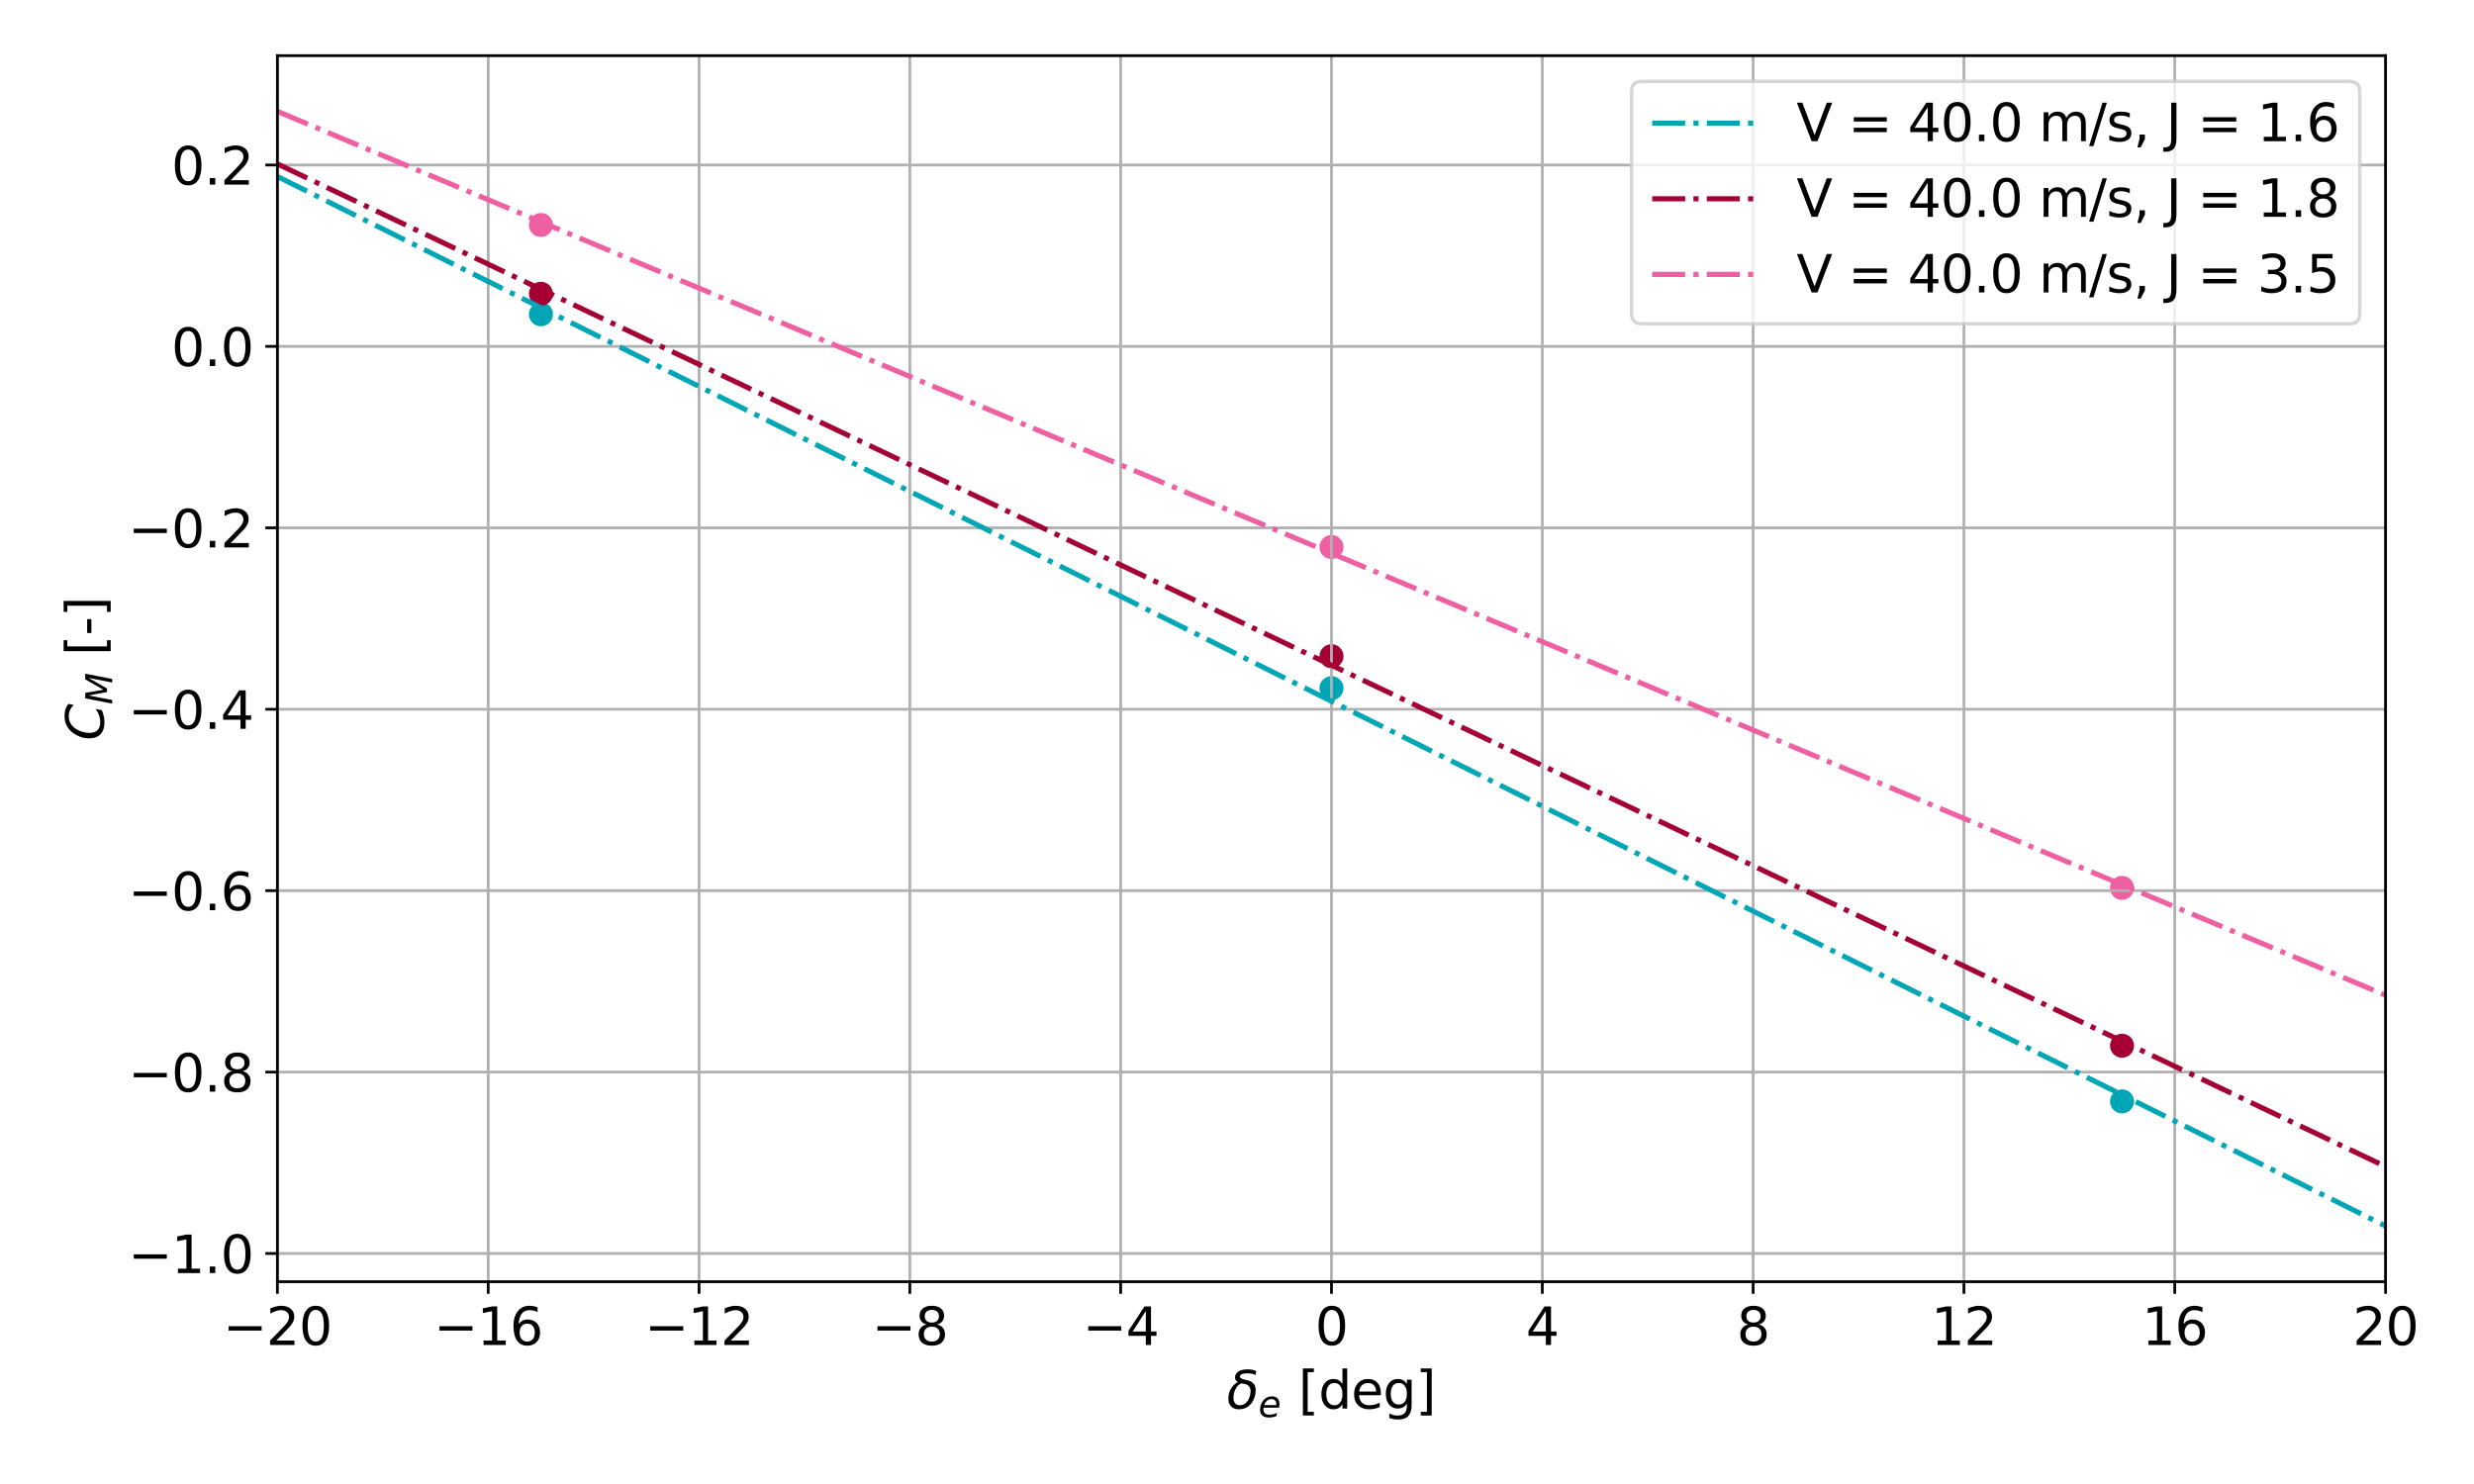 <?xml version="1.0" encoding="utf-8" standalone="no"?>
<!DOCTYPE svg PUBLIC "-//W3C//DTD SVG 1.1//EN"
  "http://www.w3.org/Graphics/SVG/1.1/DTD/svg11.dtd">
<svg xmlns:xlink="http://www.w3.org/1999/xlink" width="720pt" height="432pt" viewBox="0 0 720 432" xmlns="http://www.w3.org/2000/svg" version="1.1">
 <defs>
  <style type="text/css">*{stroke-linejoin: round; stroke-linecap: butt}</style>
 </defs>
 <g id="figure_1">
  <g id="patch_1">
   <path d="M 0 432 
L 720 432 
L 720 0 
L 0 0 
z
" style="fill: #ffffff"/>
  </g>
  <g id="axes_1">
   <g id="patch_2">
    <path d="M 80.732 373.12 
L 694.26 373.12 
L 694.26 16.2 
L 80.732 16.2 
z
" style="fill: #ffffff"/>
   </g>
   <g id="PathCollection_1">
    <defs>
     <path id="mada1f8f613" d="M 0 3 
C 0.796 3 1.559 2.684 2.121 2.121 
C 2.684 1.559 3 0.796 3 0 
C 3 -0.796 2.684 -1.559 2.121 -2.121 
C 1.559 -2.684 0.796 -3 0 -3 
C -0.796 -3 -1.559 -2.684 -2.121 -2.121 
C -2.684 -1.559 -3 -0.796 -3 0 
C -3 0.796 -2.684 1.559 -2.121 2.121 
C -1.559 2.684 -0.796 3 0 3 
z
" style="stroke: #00a6b6"/>
    </defs>
    <g clip-path="url(#pc1903755f5)">
     <use xlink:href="#mada1f8f613" x="387.496" y="200.315" style="fill: #00a6b6; stroke: #00a6b6"/>
     <use xlink:href="#mada1f8f613" x="617.569" y="320.62" style="fill: #00a6b6; stroke: #00a6b6"/>
     <use xlink:href="#mada1f8f613" x="157.423" y="91.486" style="fill: #00a6b6; stroke: #00a6b6"/>
    </g>
   </g>
   <g id="PathCollection_2">
    <defs>
     <path id="m7521f9b220" d="M 0 3 
C 0.796 3 1.559 2.684 2.121 2.121 
C 2.684 1.559 3 0.796 3 0 
C 3 -0.796 2.684 -1.559 2.121 -2.121 
C 1.559 -2.684 0.796 -3 0 -3 
C -0.796 -3 -1.559 -2.684 -2.121 -2.121 
C -2.684 -1.559 -3 -0.796 -3 0 
C -3 0.796 -2.684 1.559 -2.121 2.121 
C -1.559 2.684 -0.796 3 0 3 
z
" style="stroke: #a50034"/>
    </defs>
    <g clip-path="url(#pc1903755f5)">
     <use xlink:href="#m7521f9b220" x="157.423" y="85.519" style="fill: #a50034; stroke: #a50034"/>
     <use xlink:href="#m7521f9b220" x="387.496" y="191.029" style="fill: #a50034; stroke: #a50034"/>
     <use xlink:href="#m7521f9b220" x="617.569" y="304.418" style="fill: #a50034; stroke: #a50034"/>
    </g>
   </g>
   <g id="PathCollection_3">
    <defs>
     <path id="meb0c8d8dae" d="M 0 3 
C 0.796 3 1.559 2.684 2.121 2.121 
C 2.684 1.559 3 0.796 3 0 
C 3 -0.796 2.684 -1.559 2.121 -2.121 
C 1.559 -2.684 0.796 -3 0 -3 
C -0.796 -3 -1.559 -2.684 -2.121 -2.121 
C -2.684 -1.559 -3 -0.796 -3 0 
C -3 0.796 -2.684 1.559 -2.121 2.121 
C -1.559 2.684 -0.796 3 0 3 
z
" style="stroke: #ef60a3"/>
    </defs>
    <g clip-path="url(#pc1903755f5)">
     <use xlink:href="#meb0c8d8dae" x="157.423" y="65.495" style="fill: #ef60a3; stroke: #ef60a3"/>
     <use xlink:href="#meb0c8d8dae" x="387.496" y="159.247" style="fill: #ef60a3; stroke: #ef60a3"/>
     <use xlink:href="#meb0c8d8dae" x="617.569" y="258.461" style="fill: #ef60a3; stroke: #ef60a3"/>
    </g>
   </g>
   <g id="matplotlib.axis_1">
    <g id="xtick_1">
     <g id="line2d_1">
      <path d="M 80.732 373.12 
L 80.732 16.2 
" clip-path="url(#pc1903755f5)" style="fill: none; stroke: #b0b0b0; stroke-width: 0.8; stroke-linecap: square"/>
     </g>
     <g id="line2d_2">
      <defs>
       <path id="ma3b7783d7a" d="M 0 0 
L 0 3.5 
" style="stroke: #000000; stroke-width: 0.8"/>
      </defs>
      <g>
       <use xlink:href="#ma3b7783d7a" x="80.732" y="373.12" style="stroke: #000000; stroke-width: 0.8"/>
      </g>
     </g>
     <g id="text_1">
      <!-- −20 -->
      <g transform="translate(64.903 391.518) scale(0.15 -0.15)">
       <defs>
        <path id="DejaVuSans-2212" d="M 678 2272 
L 4684 2272 
L 4684 1741 
L 678 1741 
L 678 2272 
z
" transform="scale(0.016)"/>
        <path id="DejaVuSans-32" d="M 1228 531 
L 3431 531 
L 3431 0 
L 469 0 
L 469 531 
Q 828 903 1448 1529 
Q 2069 2156 2228 2338 
Q 2531 2678 2651 2914 
Q 2772 3150 2772 3378 
Q 2772 3750 2511 3984 
Q 2250 4219 1831 4219 
Q 1534 4219 1204 4116 
Q 875 4013 500 3803 
L 500 4441 
Q 881 4594 1212 4672 
Q 1544 4750 1819 4750 
Q 2544 4750 2975 4387 
Q 3406 4025 3406 3419 
Q 3406 3131 3298 2873 
Q 3191 2616 2906 2266 
Q 2828 2175 2409 1742 
Q 1991 1309 1228 531 
z
" transform="scale(0.016)"/>
        <path id="DejaVuSans-30" d="M 2034 4250 
Q 1547 4250 1301 3770 
Q 1056 3291 1056 2328 
Q 1056 1369 1301 889 
Q 1547 409 2034 409 
Q 2525 409 2770 889 
Q 3016 1369 3016 2328 
Q 3016 3291 2770 3770 
Q 2525 4250 2034 4250 
z
M 2034 4750 
Q 2819 4750 3233 4129 
Q 3647 3509 3647 2328 
Q 3647 1150 3233 529 
Q 2819 -91 2034 -91 
Q 1250 -91 836 529 
Q 422 1150 422 2328 
Q 422 3509 836 4129 
Q 1250 4750 2034 4750 
z
" transform="scale(0.016)"/>
       </defs>
       <use xlink:href="#DejaVuSans-2212"/>
       <use xlink:href="#DejaVuSans-32" x="83.789"/>
       <use xlink:href="#DejaVuSans-30" x="147.412"/>
      </g>
     </g>
    </g>
    <g id="xtick_2">
     <g id="line2d_3">
      <path d="M 142.085 373.12 
L 142.085 16.2 
" clip-path="url(#pc1903755f5)" style="fill: none; stroke: #b0b0b0; stroke-width: 0.8; stroke-linecap: square"/>
     </g>
     <g id="line2d_4">
      <g>
       <use xlink:href="#ma3b7783d7a" x="142.085" y="373.12" style="stroke: #000000; stroke-width: 0.8"/>
      </g>
     </g>
     <g id="text_2">
      <!-- −16 -->
      <g transform="translate(126.256 391.518) scale(0.15 -0.15)">
       <defs>
        <path id="DejaVuSans-31" d="M 794 531 
L 1825 531 
L 1825 4091 
L 703 3866 
L 703 4441 
L 1819 4666 
L 2450 4666 
L 2450 531 
L 3481 531 
L 3481 0 
L 794 0 
L 794 531 
z
" transform="scale(0.016)"/>
        <path id="DejaVuSans-36" d="M 2113 2584 
Q 1688 2584 1439 2293 
Q 1191 2003 1191 1497 
Q 1191 994 1439 701 
Q 1688 409 2113 409 
Q 2538 409 2786 701 
Q 3034 994 3034 1497 
Q 3034 2003 2786 2293 
Q 2538 2584 2113 2584 
z
M 3366 4563 
L 3366 3988 
Q 3128 4100 2886 4159 
Q 2644 4219 2406 4219 
Q 1781 4219 1451 3797 
Q 1122 3375 1075 2522 
Q 1259 2794 1537 2939 
Q 1816 3084 2150 3084 
Q 2853 3084 3261 2657 
Q 3669 2231 3669 1497 
Q 3669 778 3244 343 
Q 2819 -91 2113 -91 
Q 1303 -91 875 529 
Q 447 1150 447 2328 
Q 447 3434 972 4092 
Q 1497 4750 2381 4750 
Q 2619 4750 2861 4703 
Q 3103 4656 3366 4563 
z
" transform="scale(0.016)"/>
       </defs>
       <use xlink:href="#DejaVuSans-2212"/>
       <use xlink:href="#DejaVuSans-31" x="83.789"/>
       <use xlink:href="#DejaVuSans-36" x="147.412"/>
      </g>
     </g>
    </g>
    <g id="xtick_3">
     <g id="line2d_5">
      <path d="M 203.438 373.12 
L 203.438 16.2 
" clip-path="url(#pc1903755f5)" style="fill: none; stroke: #b0b0b0; stroke-width: 0.8; stroke-linecap: square"/>
     </g>
     <g id="line2d_6">
      <g>
       <use xlink:href="#ma3b7783d7a" x="203.438" y="373.12" style="stroke: #000000; stroke-width: 0.8"/>
      </g>
     </g>
     <g id="text_3">
      <!-- −12 -->
      <g transform="translate(187.609 391.518) scale(0.15 -0.15)">
       <use xlink:href="#DejaVuSans-2212"/>
       <use xlink:href="#DejaVuSans-31" x="83.789"/>
       <use xlink:href="#DejaVuSans-32" x="147.412"/>
      </g>
     </g>
    </g>
    <g id="xtick_4">
     <g id="line2d_7">
      <path d="M 264.79 373.12 
L 264.79 16.2 
" clip-path="url(#pc1903755f5)" style="fill: none; stroke: #b0b0b0; stroke-width: 0.8; stroke-linecap: square"/>
     </g>
     <g id="line2d_8">
      <g>
       <use xlink:href="#ma3b7783d7a" x="264.79" y="373.12" style="stroke: #000000; stroke-width: 0.8"/>
      </g>
     </g>
     <g id="text_4">
      <!-- −8 -->
      <g transform="translate(253.734 391.518) scale(0.15 -0.15)">
       <defs>
        <path id="DejaVuSans-38" d="M 2034 2216 
Q 1584 2216 1326 1975 
Q 1069 1734 1069 1313 
Q 1069 891 1326 650 
Q 1584 409 2034 409 
Q 2484 409 2743 651 
Q 3003 894 3003 1313 
Q 3003 1734 2745 1975 
Q 2488 2216 2034 2216 
z
M 1403 2484 
Q 997 2584 770 2862 
Q 544 3141 544 3541 
Q 544 4100 942 4425 
Q 1341 4750 2034 4750 
Q 2731 4750 3128 4425 
Q 3525 4100 3525 3541 
Q 3525 3141 3298 2862 
Q 3072 2584 2669 2484 
Q 3125 2378 3379 2068 
Q 3634 1759 3634 1313 
Q 3634 634 3220 271 
Q 2806 -91 2034 -91 
Q 1263 -91 848 271 
Q 434 634 434 1313 
Q 434 1759 690 2068 
Q 947 2378 1403 2484 
z
M 1172 3481 
Q 1172 3119 1398 2916 
Q 1625 2713 2034 2713 
Q 2441 2713 2670 2916 
Q 2900 3119 2900 3481 
Q 2900 3844 2670 4047 
Q 2441 4250 2034 4250 
Q 1625 4250 1398 4047 
Q 1172 3844 1172 3481 
z
" transform="scale(0.016)"/>
       </defs>
       <use xlink:href="#DejaVuSans-2212"/>
       <use xlink:href="#DejaVuSans-38" x="83.789"/>
      </g>
     </g>
    </g>
    <g id="xtick_5">
     <g id="line2d_9">
      <path d="M 326.143 373.12 
L 326.143 16.2 
" clip-path="url(#pc1903755f5)" style="fill: none; stroke: #b0b0b0; stroke-width: 0.8; stroke-linecap: square"/>
     </g>
     <g id="line2d_10">
      <g>
       <use xlink:href="#ma3b7783d7a" x="326.143" y="373.12" style="stroke: #000000; stroke-width: 0.8"/>
      </g>
     </g>
     <g id="text_5">
      <!-- −4 -->
      <g transform="translate(315.087 391.518) scale(0.15 -0.15)">
       <defs>
        <path id="DejaVuSans-34" d="M 2419 4116 
L 825 1625 
L 2419 1625 
L 2419 4116 
z
M 2253 4666 
L 3047 4666 
L 3047 1625 
L 3713 1625 
L 3713 1100 
L 3047 1100 
L 3047 0 
L 2419 0 
L 2419 1100 
L 313 1100 
L 313 1709 
L 2253 4666 
z
" transform="scale(0.016)"/>
       </defs>
       <use xlink:href="#DejaVuSans-2212"/>
       <use xlink:href="#DejaVuSans-34" x="83.789"/>
      </g>
     </g>
    </g>
    <g id="xtick_6">
     <g id="line2d_11">
      <path d="M 387.496 373.12 
L 387.496 16.2 
" clip-path="url(#pc1903755f5)" style="fill: none; stroke: #b0b0b0; stroke-width: 0.8; stroke-linecap: square"/>
     </g>
     <g id="line2d_12">
      <g>
       <use xlink:href="#ma3b7783d7a" x="387.496" y="373.12" style="stroke: #000000; stroke-width: 0.8"/>
      </g>
     </g>
     <g id="text_6">
      <!-- 0 -->
      <g transform="translate(382.724 391.518) scale(0.15 -0.15)">
       <use xlink:href="#DejaVuSans-30"/>
      </g>
     </g>
    </g>
    <g id="xtick_7">
     <g id="line2d_13">
      <path d="M 448.849 373.12 
L 448.849 16.2 
" clip-path="url(#pc1903755f5)" style="fill: none; stroke: #b0b0b0; stroke-width: 0.8; stroke-linecap: square"/>
     </g>
     <g id="line2d_14">
      <g>
       <use xlink:href="#ma3b7783d7a" x="448.849" y="373.12" style="stroke: #000000; stroke-width: 0.8"/>
      </g>
     </g>
     <g id="text_7">
      <!-- 4 -->
      <g transform="translate(444.077 391.518) scale(0.15 -0.15)">
       <use xlink:href="#DejaVuSans-34"/>
      </g>
     </g>
    </g>
    <g id="xtick_8">
     <g id="line2d_15">
      <path d="M 510.202 373.12 
L 510.202 16.2 
" clip-path="url(#pc1903755f5)" style="fill: none; stroke: #b0b0b0; stroke-width: 0.8; stroke-linecap: square"/>
     </g>
     <g id="line2d_16">
      <g>
       <use xlink:href="#ma3b7783d7a" x="510.202" y="373.12" style="stroke: #000000; stroke-width: 0.8"/>
      </g>
     </g>
     <g id="text_8">
      <!-- 8 -->
      <g transform="translate(505.43 391.518) scale(0.15 -0.15)">
       <use xlink:href="#DejaVuSans-38"/>
      </g>
     </g>
    </g>
    <g id="xtick_9">
     <g id="line2d_17">
      <path d="M 571.554 373.12 
L 571.554 16.2 
" clip-path="url(#pc1903755f5)" style="fill: none; stroke: #b0b0b0; stroke-width: 0.8; stroke-linecap: square"/>
     </g>
     <g id="line2d_18">
      <g>
       <use xlink:href="#ma3b7783d7a" x="571.554" y="373.12" style="stroke: #000000; stroke-width: 0.8"/>
      </g>
     </g>
     <g id="text_9">
      <!-- 12 -->
      <g transform="translate(562.011 391.518) scale(0.15 -0.15)">
       <use xlink:href="#DejaVuSans-31"/>
       <use xlink:href="#DejaVuSans-32" x="63.623"/>
      </g>
     </g>
    </g>
    <g id="xtick_10">
     <g id="line2d_19">
      <path d="M 632.907 373.12 
L 632.907 16.2 
" clip-path="url(#pc1903755f5)" style="fill: none; stroke: #b0b0b0; stroke-width: 0.8; stroke-linecap: square"/>
     </g>
     <g id="line2d_20">
      <g>
       <use xlink:href="#ma3b7783d7a" x="632.907" y="373.12" style="stroke: #000000; stroke-width: 0.8"/>
      </g>
     </g>
     <g id="text_10">
      <!-- 16 -->
      <g transform="translate(623.363 391.518) scale(0.15 -0.15)">
       <use xlink:href="#DejaVuSans-31"/>
       <use xlink:href="#DejaVuSans-36" x="63.623"/>
      </g>
     </g>
    </g>
    <g id="xtick_11">
     <g id="line2d_21">
      <path d="M 694.26 373.12 
L 694.26 16.2 
" clip-path="url(#pc1903755f5)" style="fill: none; stroke: #b0b0b0; stroke-width: 0.8; stroke-linecap: square"/>
     </g>
     <g id="line2d_22">
      <g>
       <use xlink:href="#ma3b7783d7a" x="694.26" y="373.12" style="stroke: #000000; stroke-width: 0.8"/>
      </g>
     </g>
     <g id="text_11">
      <!-- 20 -->
      <g transform="translate(684.716 391.518) scale(0.15 -0.15)">
       <use xlink:href="#DejaVuSans-32"/>
       <use xlink:href="#DejaVuSans-30" x="63.623"/>
      </g>
     </g>
    </g>
    <g id="text_12">
     <!-- $\delta_e$ [deg] -->
     <g transform="translate(357.046 410.037) scale(0.15 -0.15)">
      <defs>
       <path id="DejaVuSans-Oblique-3b4" d="M 3472 4053 
Q 3197 4272 2450 4272 
Q 1659 4272 1588 3906 
Q 1531 3619 2328 3469 
Q 2953 3353 3253 3003 
Q 3616 2581 3447 1716 
Q 3284 888 2763 400 
Q 2238 -91 1488 -91 
Q 741 -91 406 400 
Q 72 888 241 1747 
Q 363 2384 891 2900 
Q 1097 3100 1353 3213 
Q 913 3459 1000 3900 
Q 1166 4750 2544 4750 
Q 3234 4750 3566 4531 
L 3472 4053 
z
M 1753 3056 
Q 1525 2966 1306 2738 
Q 969 2384 847 1747 
Q 722 1113 919 756 
Q 1119 397 1584 397 
Q 2044 397 2381 759 
Q 2722 1122 2838 1716 
Q 2956 2338 2731 2638 
Q 2491 2959 2103 2994 
Q 1906 3013 1753 3056 
z
" transform="scale(0.016)"/>
       <path id="DejaVuSans-Oblique-65" d="M 3078 2063 
Q 3088 2113 3092 2166 
Q 3097 2219 3097 2272 
Q 3097 2653 2873 2875 
Q 2650 3097 2266 3097 
Q 1838 3097 1509 2826 
Q 1181 2556 1013 2059 
L 3078 2063 
z
M 3578 1613 
L 903 1613 
Q 884 1494 878 1425 
Q 872 1356 872 1306 
Q 872 872 1139 634 
Q 1406 397 1894 397 
Q 2269 397 2603 481 
Q 2938 566 3225 728 
L 3116 159 
Q 2806 34 2476 -28 
Q 2147 -91 1806 -91 
Q 1078 -91 686 257 
Q 294 606 294 1247 
Q 294 1794 489 2264 
Q 684 2734 1063 3103 
Q 1306 3334 1642 3459 
Q 1978 3584 2356 3584 
Q 2950 3584 3301 3228 
Q 3653 2872 3653 2272 
Q 3653 2128 3634 1964 
Q 3616 1800 3578 1613 
z
" transform="scale(0.016)"/>
       <path id="DejaVuSans-20" transform="scale(0.016)"/>
       <path id="DejaVuSans-5b" d="M 550 4863 
L 1875 4863 
L 1875 4416 
L 1125 4416 
L 1125 -397 
L 1875 -397 
L 1875 -844 
L 550 -844 
L 550 4863 
z
" transform="scale(0.016)"/>
       <path id="DejaVuSans-64" d="M 2906 2969 
L 2906 4863 
L 3481 4863 
L 3481 0 
L 2906 0 
L 2906 525 
Q 2725 213 2448 61 
Q 2172 -91 1784 -91 
Q 1150 -91 751 415 
Q 353 922 353 1747 
Q 353 2572 751 3078 
Q 1150 3584 1784 3584 
Q 2172 3584 2448 3432 
Q 2725 3281 2906 2969 
z
M 947 1747 
Q 947 1113 1208 752 
Q 1469 391 1925 391 
Q 2381 391 2643 752 
Q 2906 1113 2906 1747 
Q 2906 2381 2643 2742 
Q 2381 3103 1925 3103 
Q 1469 3103 1208 2742 
Q 947 2381 947 1747 
z
" transform="scale(0.016)"/>
       <path id="DejaVuSans-65" d="M 3597 1894 
L 3597 1613 
L 953 1613 
Q 991 1019 1311 708 
Q 1631 397 2203 397 
Q 2534 397 2845 478 
Q 3156 559 3463 722 
L 3463 178 
Q 3153 47 2828 -22 
Q 2503 -91 2169 -91 
Q 1331 -91 842 396 
Q 353 884 353 1716 
Q 353 2575 817 3079 
Q 1281 3584 2069 3584 
Q 2775 3584 3186 3129 
Q 3597 2675 3597 1894 
z
M 3022 2063 
Q 3016 2534 2758 2815 
Q 2500 3097 2075 3097 
Q 1594 3097 1305 2825 
Q 1016 2553 972 2059 
L 3022 2063 
z
" transform="scale(0.016)"/>
       <path id="DejaVuSans-67" d="M 2906 1791 
Q 2906 2416 2648 2759 
Q 2391 3103 1925 3103 
Q 1463 3103 1205 2759 
Q 947 2416 947 1791 
Q 947 1169 1205 825 
Q 1463 481 1925 481 
Q 2391 481 2648 825 
Q 2906 1169 2906 1791 
z
M 3481 434 
Q 3481 -459 3084 -895 
Q 2688 -1331 1869 -1331 
Q 1566 -1331 1297 -1286 
Q 1028 -1241 775 -1147 
L 775 -588 
Q 1028 -725 1275 -790 
Q 1522 -856 1778 -856 
Q 2344 -856 2625 -561 
Q 2906 -266 2906 331 
L 2906 616 
Q 2728 306 2450 153 
Q 2172 0 1784 0 
Q 1141 0 747 490 
Q 353 981 353 1791 
Q 353 2603 747 3093 
Q 1141 3584 1784 3584 
Q 2172 3584 2450 3431 
Q 2728 3278 2906 2969 
L 2906 3500 
L 3481 3500 
L 3481 434 
z
" transform="scale(0.016)"/>
       <path id="DejaVuSans-5d" d="M 1947 4863 
L 1947 -844 
L 622 -844 
L 622 -397 
L 1369 -397 
L 1369 4416 
L 622 4416 
L 622 4863 
L 1947 4863 
z
" transform="scale(0.016)"/>
      </defs>
      <use xlink:href="#DejaVuSans-Oblique-3b4" transform="translate(0 0.016)"/>
      <use xlink:href="#DejaVuSans-Oblique-65" transform="translate(61.182 -16.391) scale(0.7)"/>
      <use xlink:href="#DejaVuSans-20" transform="translate(106.982 0.016)"/>
      <use xlink:href="#DejaVuSans-5b" transform="translate(138.77 0.016)"/>
      <use xlink:href="#DejaVuSans-64" transform="translate(177.783 0.016)"/>
      <use xlink:href="#DejaVuSans-65" transform="translate(241.26 0.016)"/>
      <use xlink:href="#DejaVuSans-67" transform="translate(302.783 0.016)"/>
      <use xlink:href="#DejaVuSans-5d" transform="translate(366.26 0.016)"/>
     </g>
    </g>
   </g>
   <g id="matplotlib.axis_2">
    <g id="ytick_1">
     <g id="line2d_23">
      <path d="M 80.732 364.893 
L 694.26 364.893 
" clip-path="url(#pc1903755f5)" style="fill: none; stroke: #b0b0b0; stroke-width: 0.8; stroke-linecap: square"/>
     </g>
     <g id="line2d_24">
      <defs>
       <path id="m488729fb86" d="M 0 0 
L -3.5 0 
" style="stroke: #000000; stroke-width: 0.8"/>
      </defs>
      <g>
       <use xlink:href="#m488729fb86" x="80.732" y="364.893" style="stroke: #000000; stroke-width: 0.8"/>
      </g>
     </g>
     <g id="text_13">
      <!-- −1.0 -->
      <g transform="translate(37.308 370.592) scale(0.15 -0.15)">
       <defs>
        <path id="DejaVuSans-2e" d="M 684 794 
L 1344 794 
L 1344 0 
L 684 0 
L 684 794 
z
" transform="scale(0.016)"/>
       </defs>
       <use xlink:href="#DejaVuSans-2212"/>
       <use xlink:href="#DejaVuSans-31" x="83.789"/>
       <use xlink:href="#DejaVuSans-2e" x="147.412"/>
       <use xlink:href="#DejaVuSans-30" x="179.199"/>
      </g>
     </g>
    </g>
    <g id="ytick_2">
     <g id="line2d_25">
      <path d="M 80.732 312.084 
L 694.26 312.084 
" clip-path="url(#pc1903755f5)" style="fill: none; stroke: #b0b0b0; stroke-width: 0.8; stroke-linecap: square"/>
     </g>
     <g id="line2d_26">
      <g>
       <use xlink:href="#m488729fb86" x="80.732" y="312.084" style="stroke: #000000; stroke-width: 0.8"/>
      </g>
     </g>
     <g id="text_14">
      <!-- −0.8 -->
      <g transform="translate(37.308 317.783) scale(0.15 -0.15)">
       <use xlink:href="#DejaVuSans-2212"/>
       <use xlink:href="#DejaVuSans-30" x="83.789"/>
       <use xlink:href="#DejaVuSans-2e" x="147.412"/>
       <use xlink:href="#DejaVuSans-38" x="179.199"/>
      </g>
     </g>
    </g>
    <g id="ytick_3">
     <g id="line2d_27">
      <path d="M 80.732 259.274 
L 694.26 259.274 
" clip-path="url(#pc1903755f5)" style="fill: none; stroke: #b0b0b0; stroke-width: 0.8; stroke-linecap: square"/>
     </g>
     <g id="line2d_28">
      <g>
       <use xlink:href="#m488729fb86" x="80.732" y="259.274" style="stroke: #000000; stroke-width: 0.8"/>
      </g>
     </g>
     <g id="text_15">
      <!-- −0.6 -->
      <g transform="translate(37.308 264.973) scale(0.15 -0.15)">
       <use xlink:href="#DejaVuSans-2212"/>
       <use xlink:href="#DejaVuSans-30" x="83.789"/>
       <use xlink:href="#DejaVuSans-2e" x="147.412"/>
       <use xlink:href="#DejaVuSans-36" x="179.199"/>
      </g>
     </g>
    </g>
    <g id="ytick_4">
     <g id="line2d_29">
      <path d="M 80.732 206.465 
L 694.26 206.465 
" clip-path="url(#pc1903755f5)" style="fill: none; stroke: #b0b0b0; stroke-width: 0.8; stroke-linecap: square"/>
     </g>
     <g id="line2d_30">
      <g>
       <use xlink:href="#m488729fb86" x="80.732" y="206.465" style="stroke: #000000; stroke-width: 0.8"/>
      </g>
     </g>
     <g id="text_16">
      <!-- −0.4 -->
      <g transform="translate(37.308 212.163) scale(0.15 -0.15)">
       <use xlink:href="#DejaVuSans-2212"/>
       <use xlink:href="#DejaVuSans-30" x="83.789"/>
       <use xlink:href="#DejaVuSans-2e" x="147.412"/>
       <use xlink:href="#DejaVuSans-34" x="179.199"/>
      </g>
     </g>
    </g>
    <g id="ytick_5">
     <g id="line2d_31">
      <path d="M 80.732 153.655 
L 694.26 153.655 
" clip-path="url(#pc1903755f5)" style="fill: none; stroke: #b0b0b0; stroke-width: 0.8; stroke-linecap: square"/>
     </g>
     <g id="line2d_32">
      <g>
       <use xlink:href="#m488729fb86" x="80.732" y="153.655" style="stroke: #000000; stroke-width: 0.8"/>
      </g>
     </g>
     <g id="text_17">
      <!-- −0.2 -->
      <g transform="translate(37.308 159.354) scale(0.15 -0.15)">
       <use xlink:href="#DejaVuSans-2212"/>
       <use xlink:href="#DejaVuSans-30" x="83.789"/>
       <use xlink:href="#DejaVuSans-2e" x="147.412"/>
       <use xlink:href="#DejaVuSans-32" x="179.199"/>
      </g>
     </g>
    </g>
    <g id="ytick_6">
     <g id="line2d_33">
      <path d="M 80.732 100.845 
L 694.26 100.845 
" clip-path="url(#pc1903755f5)" style="fill: none; stroke: #b0b0b0; stroke-width: 0.8; stroke-linecap: square"/>
     </g>
     <g id="line2d_34">
      <g>
       <use xlink:href="#m488729fb86" x="80.732" y="100.845" style="stroke: #000000; stroke-width: 0.8"/>
      </g>
     </g>
     <g id="text_18">
      <!-- 0.0 -->
      <g transform="translate(49.877 106.544) scale(0.15 -0.15)">
       <use xlink:href="#DejaVuSans-30"/>
       <use xlink:href="#DejaVuSans-2e" x="63.623"/>
       <use xlink:href="#DejaVuSans-30" x="95.41"/>
      </g>
     </g>
    </g>
    <g id="ytick_7">
     <g id="line2d_35">
      <path d="M 80.732 48.036 
L 694.26 48.036 
" clip-path="url(#pc1903755f5)" style="fill: none; stroke: #b0b0b0; stroke-width: 0.8; stroke-linecap: square"/>
     </g>
     <g id="line2d_36">
      <g>
       <use xlink:href="#m488729fb86" x="80.732" y="48.036" style="stroke: #000000; stroke-width: 0.8"/>
      </g>
     </g>
     <g id="text_19">
      <!-- 0.2 -->
      <g transform="translate(49.877 53.735) scale(0.15 -0.15)">
       <use xlink:href="#DejaVuSans-30"/>
       <use xlink:href="#DejaVuSans-2e" x="63.623"/>
       <use xlink:href="#DejaVuSans-32" x="95.41"/>
      </g>
     </g>
    </g>
    <g id="text_20">
     <!-- $C_M$ [-] -->
     <g transform="translate(30.188 215.585) rotate(-90) scale(0.15 -0.15)">
      <defs>
       <path id="DejaVuSans-Oblique-43" d="M 4447 4306 
L 4319 3641 
Q 4019 3944 3683 4091 
Q 3347 4238 2956 4238 
Q 2422 4238 2017 3981 
Q 1613 3725 1319 3200 
Q 1131 2863 1032 2486 
Q 934 2109 934 1728 
Q 934 1091 1264 756 
Q 1594 422 2222 422 
Q 2656 422 3056 561 
Q 3456 700 3834 978 
L 3688 231 
Q 3316 72 2936 -9 
Q 2556 -91 2175 -91 
Q 1278 -91 773 396 
Q 269 884 269 1753 
Q 269 2309 461 2846 
Q 653 3384 1013 3828 
Q 1394 4300 1883 4525 
Q 2372 4750 3022 4750 
Q 3422 4750 3780 4639 
Q 4138 4528 4447 4306 
z
" transform="scale(0.016)"/>
       <path id="DejaVuSans-Oblique-4d" d="M 1081 4666 
L 2028 4666 
L 2572 1522 
L 4378 4666 
L 5350 4666 
L 4441 0 
L 3828 0 
L 4622 4091 
L 2791 897 
L 2175 897 
L 1581 4103 
L 788 0 
L 172 0 
L 1081 4666 
z
" transform="scale(0.016)"/>
       <path id="DejaVuSans-2d" d="M 313 2009 
L 1997 2009 
L 1997 1497 
L 313 1497 
L 313 2009 
z
" transform="scale(0.016)"/>
      </defs>
      <use xlink:href="#DejaVuSans-Oblique-43" transform="translate(0 0.016)"/>
      <use xlink:href="#DejaVuSans-Oblique-4d" transform="translate(69.824 -16.391) scale(0.7)"/>
      <use xlink:href="#DejaVuSans-20" transform="translate(132.954 0.016)"/>
      <use xlink:href="#DejaVuSans-5b" transform="translate(164.741 0.016)"/>
      <use xlink:href="#DejaVuSans-2d" transform="translate(203.755 0.016)"/>
      <use xlink:href="#DejaVuSans-5d" transform="translate(239.839 0.016)"/>
     </g>
    </g>
   </g>
   <g id="line2d_37">
    <path d="M 80.732 51.385 
L 86.929 54.471 
L 93.127 57.557 
L 99.324 60.643 
L 105.521 63.729 
L 111.718 66.815 
L 117.916 69.9 
L 124.113 72.986 
L 130.31 76.072 
L 136.507 79.158 
L 142.705 82.244 
L 148.902 85.33 
L 155.099 88.416 
L 161.296 91.502 
L 167.494 94.588 
L 173.691 97.674 
L 179.888 100.76 
L 186.085 103.846 
L 192.283 106.932 
L 198.48 110.018 
L 204.677 113.104 
L 210.874 116.19 
L 217.072 119.276 
L 223.269 122.362 
L 229.466 125.448 
L 235.663 128.534 
L 241.861 131.62 
L 248.058 134.706 
L 254.255 137.792 
L 260.452 140.878 
L 266.65 143.964 
L 272.847 147.05 
L 279.044 150.136 
L 285.241 153.222 
L 291.439 156.308 
L 297.636 159.394 
L 303.833 162.48 
L 310.03 165.566 
L 316.228 168.652 
L 322.425 171.738 
L 328.622 174.824 
L 334.819 177.91 
L 341.017 180.996 
L 347.214 184.082 
L 353.411 187.168 
L 359.608 190.254 
L 365.806 193.34 
L 372.003 196.426 
L 378.2 199.512 
L 384.397 202.598 
L 390.595 205.683 
L 396.792 208.769 
L 402.989 211.855 
L 409.186 214.941 
L 415.384 218.027 
L 421.581 221.113 
L 427.778 224.199 
L 433.975 227.285 
L 440.173 230.371 
L 446.37 233.457 
L 452.567 236.543 
L 458.764 239.629 
L 464.962 242.715 
L 471.159 245.801 
L 477.356 248.887 
L 483.553 251.973 
L 489.751 255.059 
L 495.948 258.145 
L 502.145 261.231 
L 508.342 264.317 
L 514.54 267.403 
L 520.737 270.489 
L 526.934 273.575 
L 533.131 276.661 
L 539.329 279.747 
L 545.526 282.833 
L 551.723 285.919 
L 557.92 289.005 
L 564.118 292.091 
L 570.315 295.177 
L 576.512 298.263 
L 582.709 301.349 
L 588.907 304.435 
L 595.104 307.521 
L 601.301 310.607 
L 607.498 313.693 
L 613.696 316.779 
L 619.893 319.865 
L 626.09 322.951 
L 632.287 326.037 
L 638.485 329.123 
L 644.682 332.209 
L 650.879 335.295 
L 657.076 338.38 
L 663.274 341.466 
L 669.471 344.552 
L 675.668 347.638 
L 681.865 350.724 
L 688.063 353.81 
L 694.26 356.896 
" clip-path="url(#pc1903755f5)" style="fill: none; stroke-dasharray: 9.6,2.4,1.5,2.4; stroke-dashoffset: 0; stroke: #00a6b6; stroke-width: 1.5"/>
   </g>
   <g id="line2d_38">
    <path d="M 80.732 47.723 
L 86.929 50.671 
L 93.127 53.619 
L 99.324 56.567 
L 105.521 59.515 
L 111.718 62.464 
L 117.916 65.412 
L 124.113 68.36 
L 130.31 71.308 
L 136.507 74.256 
L 142.705 77.204 
L 148.902 80.152 
L 155.099 83.101 
L 161.296 86.049 
L 167.494 88.997 
L 173.691 91.945 
L 179.888 94.893 
L 186.085 97.841 
L 192.283 100.789 
L 198.48 103.737 
L 204.677 106.686 
L 210.874 109.634 
L 217.072 112.582 
L 223.269 115.53 
L 229.466 118.478 
L 235.663 121.426 
L 241.861 124.374 
L 248.058 127.322 
L 254.255 130.271 
L 260.452 133.219 
L 266.65 136.167 
L 272.847 139.115 
L 279.044 142.063 
L 285.241 145.011 
L 291.439 147.959 
L 297.636 150.908 
L 303.833 153.856 
L 310.03 156.804 
L 316.228 159.752 
L 322.425 162.7 
L 328.622 165.648 
L 334.819 168.596 
L 341.017 171.544 
L 347.214 174.493 
L 353.411 177.441 
L 359.608 180.389 
L 365.806 183.337 
L 372.003 186.285 
L 378.2 189.233 
L 384.397 192.181 
L 390.595 195.13 
L 396.792 198.078 
L 402.989 201.026 
L 409.186 203.974 
L 415.384 206.922 
L 421.581 209.87 
L 427.778 212.818 
L 433.975 215.766 
L 440.173 218.715 
L 446.37 221.663 
L 452.567 224.611 
L 458.764 227.559 
L 464.962 230.507 
L 471.159 233.455 
L 477.356 236.403 
L 483.553 239.352 
L 489.751 242.3 
L 495.948 245.248 
L 502.145 248.196 
L 508.342 251.144 
L 514.54 254.092 
L 520.737 257.04 
L 526.934 259.988 
L 533.131 262.937 
L 539.329 265.885 
L 545.526 268.833 
L 551.723 271.781 
L 557.92 274.729 
L 564.118 277.677 
L 570.315 280.625 
L 576.512 283.574 
L 582.709 286.522 
L 588.907 289.47 
L 595.104 292.418 
L 601.301 295.366 
L 607.498 298.314 
L 613.696 301.262 
L 619.893 304.21 
L 626.09 307.159 
L 632.287 310.107 
L 638.485 313.055 
L 644.682 316.003 
L 650.879 318.951 
L 657.076 321.899 
L 663.274 324.847 
L 669.471 327.796 
L 675.668 330.744 
L 681.865 333.692 
L 688.063 336.64 
L 694.26 339.588 
" clip-path="url(#pc1903755f5)" style="fill: none; stroke-dasharray: 9.6,2.4,1.5,2.4; stroke-dashoffset: 0; stroke: #a50034; stroke-width: 1.5"/>
   </g>
   <g id="line2d_39">
    <path d="M 80.732 32.424 
L 86.929 35.022 
L 93.127 37.621 
L 99.324 40.22 
L 105.521 42.819 
L 111.718 45.418 
L 117.916 48.017 
L 124.113 50.616 
L 130.31 53.215 
L 136.507 55.813 
L 142.705 58.412 
L 148.902 61.011 
L 155.099 63.61 
L 161.296 66.209 
L 167.494 68.808 
L 173.691 71.407 
L 179.888 74.005 
L 186.085 76.604 
L 192.283 79.203 
L 198.48 81.802 
L 204.677 84.401 
L 210.874 87 
L 217.072 89.599 
L 223.269 92.197 
L 229.466 94.796 
L 235.663 97.395 
L 241.861 99.994 
L 248.058 102.593 
L 254.255 105.192 
L 260.452 107.791 
L 266.65 110.39 
L 272.847 112.988 
L 279.044 115.587 
L 285.241 118.186 
L 291.439 120.785 
L 297.636 123.384 
L 303.833 125.983 
L 310.03 128.582 
L 316.228 131.18 
L 322.425 133.779 
L 328.622 136.378 
L 334.819 138.977 
L 341.017 141.576 
L 347.214 144.175 
L 353.411 146.774 
L 359.608 149.372 
L 365.806 151.971 
L 372.003 154.57 
L 378.2 157.169 
L 384.397 159.768 
L 390.595 162.367 
L 396.792 164.966 
L 402.989 167.565 
L 409.186 170.163 
L 415.384 172.762 
L 421.581 175.361 
L 427.778 177.96 
L 433.975 180.559 
L 440.173 183.158 
L 446.37 185.757 
L 452.567 188.355 
L 458.764 190.954 
L 464.962 193.553 
L 471.159 196.152 
L 477.356 198.751 
L 483.553 201.35 
L 489.751 203.949 
L 495.948 206.547 
L 502.145 209.146 
L 508.342 211.745 
L 514.54 214.344 
L 520.737 216.943 
L 526.934 219.542 
L 533.131 222.141 
L 539.329 224.739 
L 545.526 227.338 
L 551.723 229.937 
L 557.92 232.536 
L 564.118 235.135 
L 570.315 237.734 
L 576.512 240.333 
L 582.709 242.932 
L 588.907 245.53 
L 595.104 248.129 
L 601.301 250.728 
L 607.498 253.327 
L 613.696 255.926 
L 619.893 258.525 
L 626.09 261.124 
L 632.287 263.722 
L 638.485 266.321 
L 644.682 268.92 
L 650.879 271.519 
L 657.076 274.118 
L 663.274 276.717 
L 669.471 279.316 
L 675.668 281.914 
L 681.865 284.513 
L 688.063 287.112 
L 694.26 289.711 
" clip-path="url(#pc1903755f5)" style="fill: none; stroke-dasharray: 9.6,2.4,1.5,2.4; stroke-dashoffset: 0; stroke: #ef60a3; stroke-width: 1.5"/>
   </g>
   <g id="patch_3">
    <path d="M 80.732 373.12 
L 80.732 16.2 
" style="fill: none; stroke: #000000; stroke-width: 0.8; stroke-linejoin: miter; stroke-linecap: square"/>
   </g>
   <g id="patch_4">
    <path d="M 694.26 373.12 
L 694.26 16.2 
" style="fill: none; stroke: #000000; stroke-width: 0.8; stroke-linejoin: miter; stroke-linecap: square"/>
   </g>
   <g id="patch_5">
    <path d="M 80.732 373.12 
L 694.26 373.12 
" style="fill: none; stroke: #000000; stroke-width: 0.8; stroke-linejoin: miter; stroke-linecap: square"/>
   </g>
   <g id="patch_6">
    <path d="M 80.732 16.2 
L 694.26 16.2 
" style="fill: none; stroke: #000000; stroke-width: 0.8; stroke-linejoin: miter; stroke-linecap: square"/>
   </g>
   <g id="legend_1">
    <g id="patch_7">
     <path d="M 477.833 94.252 
L 683.76 94.252 
Q 686.76 94.252 686.76 91.252 
L 686.76 26.7 
Q 686.76 23.7 683.76 23.7 
L 477.833 23.7 
Q 474.833 23.7 474.833 26.7 
L 474.833 91.252 
Q 474.833 94.252 477.833 94.252 
z
" style="fill: #ffffff; opacity: 0.8; stroke: #cccccc; stroke-linejoin: miter"/>
    </g>
    <g id="line2d_40">
     <path d="M 480.833 35.848 
L 495.833 35.848 
L 510.833 35.848 
" style="fill: none; stroke-dasharray: 9.6,2.4,1.5,2.4; stroke-dashoffset: 0; stroke: #00a6b6; stroke-width: 1.5"/>
    </g>
    <g id="text_21">
     <!-- V = 40.0 m/s, J = 1.6 -->
     <g transform="translate(522.833 41.098) scale(0.15 -0.15)">
      <defs>
       <path id="DejaVuSans-56" d="M 1831 0 
L 50 4666 
L 709 4666 
L 2188 738 
L 3669 4666 
L 4325 4666 
L 2547 0 
L 1831 0 
z
" transform="scale(0.016)"/>
       <path id="DejaVuSans-3d" d="M 678 2906 
L 4684 2906 
L 4684 2381 
L 678 2381 
L 678 2906 
z
M 678 1631 
L 4684 1631 
L 4684 1100 
L 678 1100 
L 678 1631 
z
" transform="scale(0.016)"/>
       <path id="DejaVuSans-6d" d="M 3328 2828 
Q 3544 3216 3844 3400 
Q 4144 3584 4550 3584 
Q 5097 3584 5394 3201 
Q 5691 2819 5691 2113 
L 5691 0 
L 5113 0 
L 5113 2094 
Q 5113 2597 4934 2840 
Q 4756 3084 4391 3084 
Q 3944 3084 3684 2787 
Q 3425 2491 3425 1978 
L 3425 0 
L 2847 0 
L 2847 2094 
Q 2847 2600 2669 2842 
Q 2491 3084 2119 3084 
Q 1678 3084 1418 2786 
Q 1159 2488 1159 1978 
L 1159 0 
L 581 0 
L 581 3500 
L 1159 3500 
L 1159 2956 
Q 1356 3278 1631 3431 
Q 1906 3584 2284 3584 
Q 2666 3584 2933 3390 
Q 3200 3197 3328 2828 
z
" transform="scale(0.016)"/>
       <path id="DejaVuSans-2f" d="M 1625 4666 
L 2156 4666 
L 531 -594 
L 0 -594 
L 1625 4666 
z
" transform="scale(0.016)"/>
       <path id="DejaVuSans-73" d="M 2834 3397 
L 2834 2853 
Q 2591 2978 2328 3040 
Q 2066 3103 1784 3103 
Q 1356 3103 1142 2972 
Q 928 2841 928 2578 
Q 928 2378 1081 2264 
Q 1234 2150 1697 2047 
L 1894 2003 
Q 2506 1872 2764 1633 
Q 3022 1394 3022 966 
Q 3022 478 2636 193 
Q 2250 -91 1575 -91 
Q 1294 -91 989 -36 
Q 684 19 347 128 
L 347 722 
Q 666 556 975 473 
Q 1284 391 1588 391 
Q 1994 391 2212 530 
Q 2431 669 2431 922 
Q 2431 1156 2273 1281 
Q 2116 1406 1581 1522 
L 1381 1569 
Q 847 1681 609 1914 
Q 372 2147 372 2553 
Q 372 3047 722 3315 
Q 1072 3584 1716 3584 
Q 2034 3584 2315 3537 
Q 2597 3491 2834 3397 
z
" transform="scale(0.016)"/>
       <path id="DejaVuSans-2c" d="M 750 794 
L 1409 794 
L 1409 256 
L 897 -744 
L 494 -744 
L 750 256 
L 750 794 
z
" transform="scale(0.016)"/>
       <path id="DejaVuSans-4a" d="M 628 4666 
L 1259 4666 
L 1259 325 
Q 1259 -519 939 -900 
Q 619 -1281 -91 -1281 
L -331 -1281 
L -331 -750 
L -134 -750 
Q 284 -750 456 -515 
Q 628 -281 628 325 
L 628 4666 
z
" transform="scale(0.016)"/>
      </defs>
      <use xlink:href="#DejaVuSans-56"/>
      <use xlink:href="#DejaVuSans-20" x="68.408"/>
      <use xlink:href="#DejaVuSans-3d" x="100.195"/>
      <use xlink:href="#DejaVuSans-20" x="183.984"/>
      <use xlink:href="#DejaVuSans-34" x="215.771"/>
      <use xlink:href="#DejaVuSans-30" x="279.395"/>
      <use xlink:href="#DejaVuSans-2e" x="343.018"/>
      <use xlink:href="#DejaVuSans-30" x="374.805"/>
      <use xlink:href="#DejaVuSans-20" x="438.428"/>
      <use xlink:href="#DejaVuSans-6d" x="470.215"/>
      <use xlink:href="#DejaVuSans-2f" x="567.627"/>
      <use xlink:href="#DejaVuSans-73" x="601.318"/>
      <use xlink:href="#DejaVuSans-2c" x="653.418"/>
      <use xlink:href="#DejaVuSans-20" x="685.205"/>
      <use xlink:href="#DejaVuSans-4a" x="716.992"/>
      <use xlink:href="#DejaVuSans-20" x="746.484"/>
      <use xlink:href="#DejaVuSans-3d" x="778.271"/>
      <use xlink:href="#DejaVuSans-20" x="862.061"/>
      <use xlink:href="#DejaVuSans-31" x="893.848"/>
      <use xlink:href="#DejaVuSans-2e" x="957.471"/>
      <use xlink:href="#DejaVuSans-36" x="989.258"/>
     </g>
    </g>
    <g id="line2d_41">
     <path d="M 480.833 57.865 
L 495.833 57.865 
L 510.833 57.865 
" style="fill: none; stroke-dasharray: 9.6,2.4,1.5,2.4; stroke-dashoffset: 0; stroke: #a50034; stroke-width: 1.5"/>
    </g>
    <g id="text_22">
     <!-- V = 40.0 m/s, J = 1.8 -->
     <g transform="translate(522.833 63.115) scale(0.15 -0.15)">
      <use xlink:href="#DejaVuSans-56"/>
      <use xlink:href="#DejaVuSans-20" x="68.408"/>
      <use xlink:href="#DejaVuSans-3d" x="100.195"/>
      <use xlink:href="#DejaVuSans-20" x="183.984"/>
      <use xlink:href="#DejaVuSans-34" x="215.771"/>
      <use xlink:href="#DejaVuSans-30" x="279.395"/>
      <use xlink:href="#DejaVuSans-2e" x="343.018"/>
      <use xlink:href="#DejaVuSans-30" x="374.805"/>
      <use xlink:href="#DejaVuSans-20" x="438.428"/>
      <use xlink:href="#DejaVuSans-6d" x="470.215"/>
      <use xlink:href="#DejaVuSans-2f" x="567.627"/>
      <use xlink:href="#DejaVuSans-73" x="601.318"/>
      <use xlink:href="#DejaVuSans-2c" x="653.418"/>
      <use xlink:href="#DejaVuSans-20" x="685.205"/>
      <use xlink:href="#DejaVuSans-4a" x="716.992"/>
      <use xlink:href="#DejaVuSans-20" x="746.484"/>
      <use xlink:href="#DejaVuSans-3d" x="778.271"/>
      <use xlink:href="#DejaVuSans-20" x="862.061"/>
      <use xlink:href="#DejaVuSans-31" x="893.848"/>
      <use xlink:href="#DejaVuSans-2e" x="957.471"/>
      <use xlink:href="#DejaVuSans-38" x="989.258"/>
     </g>
    </g>
    <g id="line2d_42">
     <path d="M 480.833 79.882 
L 495.833 79.882 
L 510.833 79.882 
" style="fill: none; stroke-dasharray: 9.6,2.4,1.5,2.4; stroke-dashoffset: 0; stroke: #ef60a3; stroke-width: 1.5"/>
    </g>
    <g id="text_23">
     <!-- V = 40.0 m/s, J = 3.5 -->
     <g transform="translate(522.833 85.132) scale(0.15 -0.15)">
      <defs>
       <path id="DejaVuSans-33" d="M 2597 2516 
Q 3050 2419 3304 2112 
Q 3559 1806 3559 1356 
Q 3559 666 3084 287 
Q 2609 -91 1734 -91 
Q 1441 -91 1130 -33 
Q 819 25 488 141 
L 488 750 
Q 750 597 1062 519 
Q 1375 441 1716 441 
Q 2309 441 2620 675 
Q 2931 909 2931 1356 
Q 2931 1769 2642 2001 
Q 2353 2234 1838 2234 
L 1294 2234 
L 1294 2753 
L 1863 2753 
Q 2328 2753 2575 2939 
Q 2822 3125 2822 3475 
Q 2822 3834 2567 4026 
Q 2313 4219 1838 4219 
Q 1578 4219 1281 4162 
Q 984 4106 628 3988 
L 628 4550 
Q 988 4650 1302 4700 
Q 1616 4750 1894 4750 
Q 2613 4750 3031 4423 
Q 3450 4097 3450 3541 
Q 3450 3153 3228 2886 
Q 3006 2619 2597 2516 
z
" transform="scale(0.016)"/>
       <path id="DejaVuSans-35" d="M 691 4666 
L 3169 4666 
L 3169 4134 
L 1269 4134 
L 1269 2991 
Q 1406 3038 1543 3061 
Q 1681 3084 1819 3084 
Q 2600 3084 3056 2656 
Q 3513 2228 3513 1497 
Q 3513 744 3044 326 
Q 2575 -91 1722 -91 
Q 1428 -91 1123 -41 
Q 819 9 494 109 
L 494 744 
Q 775 591 1075 516 
Q 1375 441 1709 441 
Q 2250 441 2565 725 
Q 2881 1009 2881 1497 
Q 2881 1984 2565 2268 
Q 2250 2553 1709 2553 
Q 1456 2553 1204 2497 
Q 953 2441 691 2322 
L 691 4666 
z
" transform="scale(0.016)"/>
      </defs>
      <use xlink:href="#DejaVuSans-56"/>
      <use xlink:href="#DejaVuSans-20" x="68.408"/>
      <use xlink:href="#DejaVuSans-3d" x="100.195"/>
      <use xlink:href="#DejaVuSans-20" x="183.984"/>
      <use xlink:href="#DejaVuSans-34" x="215.771"/>
      <use xlink:href="#DejaVuSans-30" x="279.395"/>
      <use xlink:href="#DejaVuSans-2e" x="343.018"/>
      <use xlink:href="#DejaVuSans-30" x="374.805"/>
      <use xlink:href="#DejaVuSans-20" x="438.428"/>
      <use xlink:href="#DejaVuSans-6d" x="470.215"/>
      <use xlink:href="#DejaVuSans-2f" x="567.627"/>
      <use xlink:href="#DejaVuSans-73" x="601.318"/>
      <use xlink:href="#DejaVuSans-2c" x="653.418"/>
      <use xlink:href="#DejaVuSans-20" x="685.205"/>
      <use xlink:href="#DejaVuSans-4a" x="716.992"/>
      <use xlink:href="#DejaVuSans-20" x="746.484"/>
      <use xlink:href="#DejaVuSans-3d" x="778.271"/>
      <use xlink:href="#DejaVuSans-20" x="862.061"/>
      <use xlink:href="#DejaVuSans-33" x="893.848"/>
      <use xlink:href="#DejaVuSans-2e" x="957.471"/>
      <use xlink:href="#DejaVuSans-35" x="989.258"/>
     </g>
    </g>
   </g>
  </g>
 </g>
 <defs>
  <clipPath id="pc1903755f5">
   <rect x="80.732" y="16.2" width="613.528" height="356.92"/>
  </clipPath>
 </defs>
</svg>
